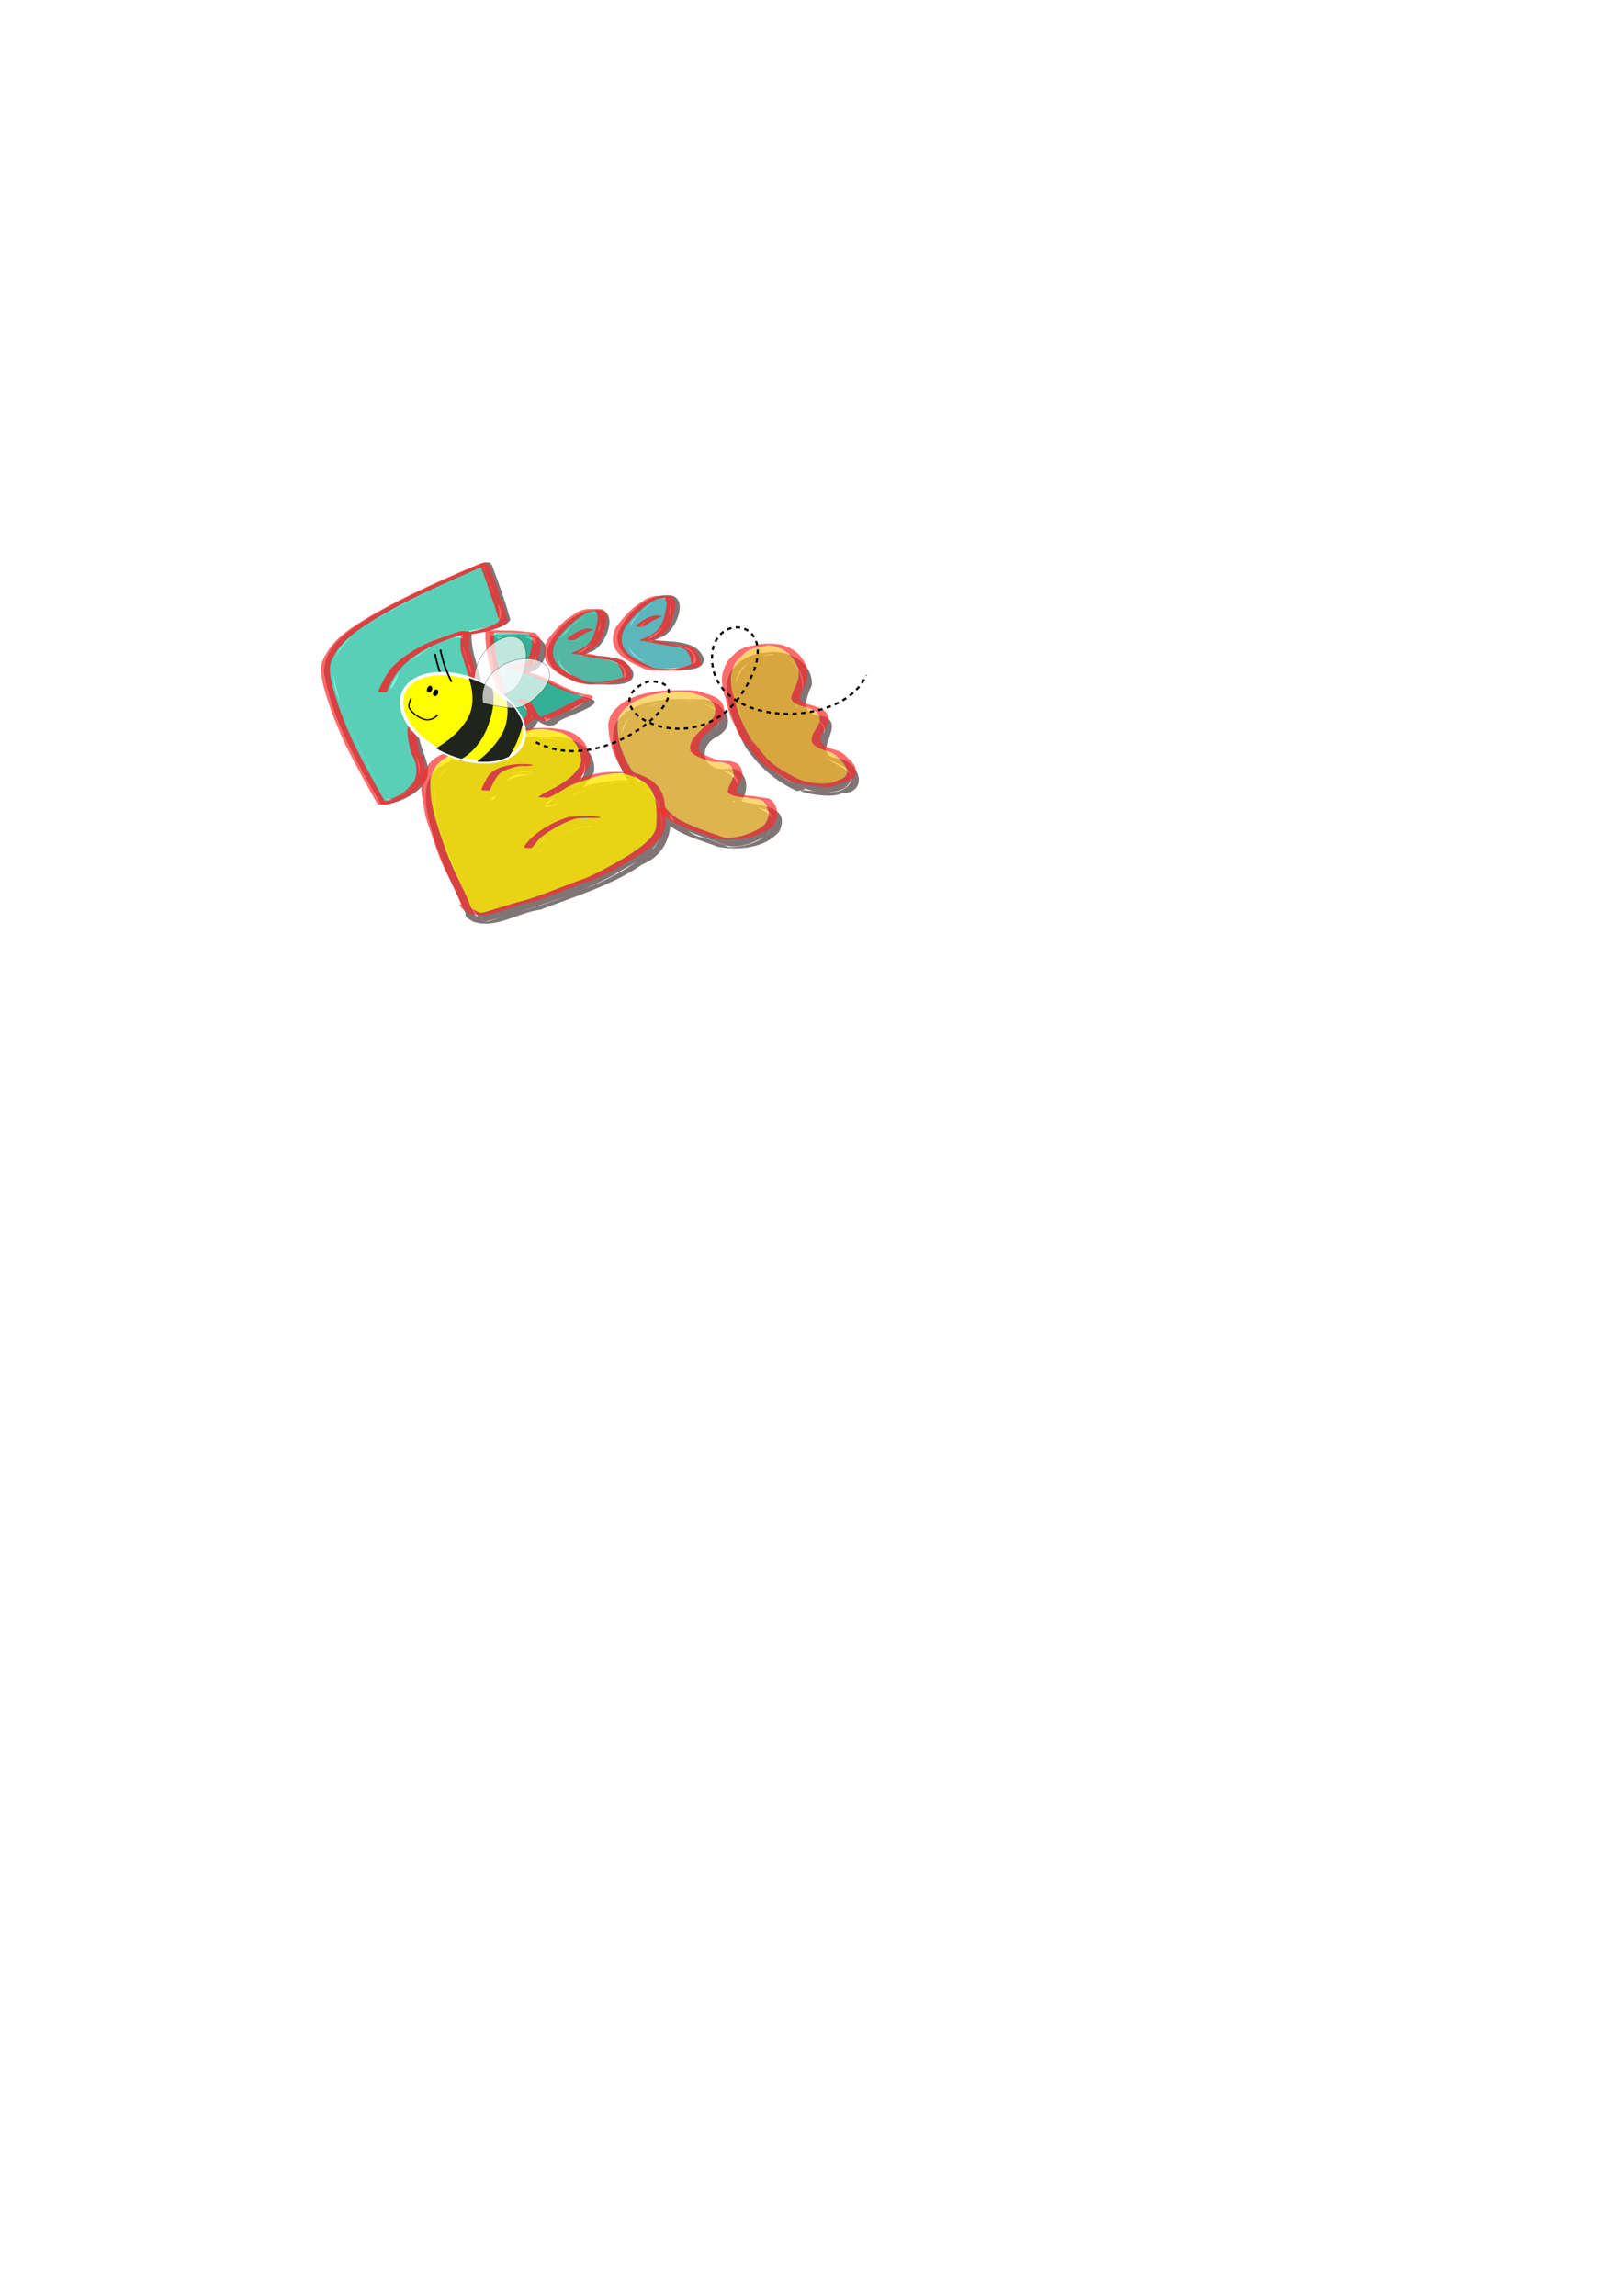 <?xml version="1.0" encoding="UTF-8" standalone="no"?>
<!-- Created with Inkscape (http://www.inkscape.org/) -->

<svg
   xmlns:dc="http://purl.org/dc/elements/1.1/"
   xmlns:cc="http://creativecommons.org/ns#"
   xmlns:rdf="http://www.w3.org/1999/02/22-rdf-syntax-ns#"
   xmlns:svg="http://www.w3.org/2000/svg"
   xmlns="http://www.w3.org/2000/svg"
   xmlns:sodipodi="http://sodipodi.sourceforge.net/DTD/sodipodi-0.dtd"
   xmlns:inkscape="http://www.inkscape.org/namespaces/inkscape"
   width="744.094"
   height="1052.362"
   id="svg2"
   version="1.1"
   inkscape:version="0.48.2 r9819"
   sodipodi:docname="freebee.svg">
  <defs
     id="defs4">
    <marker
       inkscape:stockid="DotM"
       orient="auto"
       refY="0"
       refX="0"
       id="DotM"
       style="overflow:visible">
      <path
         inkscape:connector-curvature="0"
         id="path4458"
         d="m -2.5,-1 c 0,2.76 -2.24,5 -5,5 -2.76,0 -5,-2.24 -5,-5 0,-2.76 2.24,-5 5,-5 2.76,0 5,2.24 5,5 z"
         style="fill-rule:evenodd;stroke:#000000;stroke-width:1pt;marker-start:none;marker-end:none"
         transform="matrix(0.4,0,0,0.4,2.96,0.4)" />
    </marker>
    <clipPath
       clipPathUnits="userSpaceOnUse"
       id="clipPath5044">
      <path
         transform="translate(2.4560547e-6,-1.6235351e-6)"
         sodipodi:type="arc"
         style="fill:#ffffff;fill-opacity:1;stroke:none;display:inline"
         id="path5046"
         sodipodi:cx="-42.426407"
         sodipodi:cy="1319.0425"
         sodipodi:rx="191.92899"
         sodipodi:ry="117.1777"
         d="m 149.503,1319.043 a 191.929,117.178 0 1 1 -383.858,0 191.929,117.178 0 1 1 383.858,0 z" />
    </clipPath>
    <marker
       inkscape:stockid="DotM"
       orient="auto"
       refY="0"
       refX="0"
       id="marker4165"
       style="overflow:visible">
      <path
         inkscape:connector-curvature="0"
         id="path4167"
         d="m -2.5,-1 c 0,2.76 -2.24,5 -5,5 -2.76,0 -5,-2.24 -5,-5 0,-2.76 2.24,-5 5,-5 2.76,0 5,2.24 5,5 z"
         style="fill-rule:evenodd;stroke:#000000;stroke-width:1pt;marker-start:none;marker-end:none"
         transform="matrix(0.4,0,0,0.4,2.96,0.4)" />
    </marker>
  </defs>
  <sodipodi:namedview
     id="base"
     pagecolor="#ffffff"
     bordercolor="#666666"
     borderopacity="1.0"
     inkscape:pageopacity="0.0"
     inkscape:pageshadow="2"
     inkscape:zoom="1.4"
     inkscape:cx="234.84269"
     inkscape:cy="725.58229"
     inkscape:document-units="px"
     inkscape:current-layer="layer1"
     showgrid="false"
     inkscape:window-width="1100"
     inkscape:window-height="716"
     inkscape:window-x="0"
     inkscape:window-y="26"
     inkscape:window-maximized="0" />
  <g
     inkscape:label="Layer 1"
     inkscape:groupmode="layer"
     id="layer1">
    <g
       style="fill:#483737"
       transform="translate(14.5,14)"
       id="g3913" />
    <g
       style="fill:#483737"
       transform="translate(-3,11.857)"
       id="g3927" />
    <g
       style="fill:#483737"
       transform="translate(-3,11.857)"
       id="g3937" />
    <g
       style="fill:#483737"
       transform="translate(-10.5,1.5)"
       id="g3943" />
    <g
       style="fill:#483737"
       transform="matrix(0.988,0.152,-0.152,0.988,5.526,12.701)"
       id="g3949" />
    <g
       style="fill:#483737"
       transform="translate(-34.429,51.5)"
       id="g3957">
      <g
         style="fill:#483737"
         id="g3959"
         transform="translate(21.359,-28.643)" />
    </g>
    <g
       style="fill:#483737"
       transform="translate(-30.5,51.857)"
       id="g3967">
      <g
         style="fill:#483737"
         id="g3969"
         transform="translate(49.643,-35.714)" />
      <path
         style="opacity:0.691;fill:#483737;fill-opacity:1;stroke:none"
         d="m 333.084,254.238 c -8.683,-2.061 -21.245,-11.066 -12.653,-20.549 2.736,-5.567 20.332,-19.099 16.96,-4.735 1.122,6.893 -9.664,10.69 -10.467,12.686 6.793,1.932 25.733,1.254 20.955,11.22 -4.78,1.341 -9.847,2.011 -14.794,1.377 z m -3.773,-20.248 c 4.878,-2.246 9.482,-5.468 0.878,-3.266 -3.72,1.078 -10.735,7.474 -0.878,3.266 z m 7.221,-3.647 c -2.006,1.329 -16.28,8.592 -10.181,2.437 3.114,-2.308 6.442,-3.425 10.181,-2.437 z m -11.246,11.018 c 8.585,0.017 17.974,-16.041 9.262,-19.757 5.629,-0.707 -8.18,3.152 -9.545,6.86 -9.604,5.874 -9.822,20.331 2.201,23.293 8.467,4.488 15.117,3.645 22.443,-0.056 0.232,-11.04 -18.971,-6.86 -20.597,-10.331 7.877,1.242 21.161,-0.512 24.112,8.768 0.349,7.229 -14.079,4.505 -19.774,5.147 -8.382,-0.905 -20.859,-6.026 -19.755,-16.244 3.415,-8.86 12.242,-17.877 22.29,-18.04 11.759,-0.999 4.506,17.886 -2.976,19.436 -2.561,1.65 -4.892,1.462 -7.661,0.925 z m -24.346,19.66 c -10.764,-1.848 -21.996,-14.162 -10.624,-23.125 3.923,-5.861 19.544,-15.259 14.536,-0.94 1.462,6.278 -11.406,9.931 -9.378,11.461 6.846,2.109 24.101,0.805 20.672,11.033 -4.906,1.479 -10.096,2.191 -15.206,1.569 z m -4.359,-19.939 c 2.354,-2.208 12.014,-5 2.905,-4.154 -4.109,0.24 -11.221,7.474 -2.905,4.154 l 0,0 z m 7.738,-4.025 c -2.006,1.329 -16.28,8.592 -10.181,2.437 3.114,-2.308 6.442,-3.425 10.181,-2.437 z m -11.246,11.018 c 8.585,0.017 17.974,-16.041 9.262,-19.757 5.629,-0.707 -8.18,3.152 -9.545,6.86 -9.604,5.874 -9.822,20.331 2.201,23.293 8.467,4.488 15.117,3.645 22.443,-0.056 0.232,-11.04 -18.971,-6.86 -20.597,-10.331 7.877,1.242 21.161,-0.512 24.112,8.768 0.349,7.229 -14.079,4.505 -19.774,5.147 -8.382,-0.905 -20.859,-6.026 -19.755,-16.244 3.415,-8.86 12.242,-17.877 22.29,-18.04 11.759,-0.999 4.506,17.886 -2.976,19.436 -2.561,1.65 -4.892,1.462 -7.661,0.925 z m -25.571,34.212 c -2.168,-13.91 -7.956,-27.173 -8.293,-41.352 7.895,-3.087 22.835,-1.116 15.802,10.833 -0.671,4.791 -16.032,1.964 -4.99,5.89 10.541,2.834 19.614,9.572 30.433,11.528 -7.197,1.941 -16.996,13.19 -22.369,6.043 -2.039,-5.962 -12.422,-6.124 -4.244,-0.095 2.041,2.81 -4.604,7.88 -6.338,7.151 z m -12.813,-43.033 c 8.011,0.818 21.365,-3.483 25.818,4.668 1.268,7.316 -3.969,13.973 -11.178,12.229 11.077,2.471 20.545,9.183 31.422,12.127 9.031,2.494 -10.44,7.931 -14.05,10.509 -6.185,7.725 -19.034,-9.359 -14.597,-7.971 12.102,1.588 2.763,15.236 -4.987,14.753 -6.645,-1.653 14.374,-6.686 5.226,-13.483 -3.323,-4.889 7.729,2.996 8.349,6.921 2.474,1.373 -7.02,0.377 0.432,-0.399 5.357,-2.825 16.968,-6.752 18.129,-9.91 -11.414,-1.945 -20.846,-9.545 -32.147,-12.061 -4.177,-3.284 11.603,-0.308 9.066,-8.465 0.111,-4.991 -0.592,-9.117 -0.114,-7.53 -7.061,-1.429 -14.57,0.668 -21.369,-1.386 z m 9.407,46.34 c -1.536,-15.685 -9.102,-30.33 -8.844,-46.214 8.248,0.33 2.33,13.964 6.661,19.563 1.268,7.963 7.968,21.977 4.383,26.934 -0.733,-0.094 -1.466,-0.188 -2.199,-0.283 z m 138.63,24.975 c -17.908,-4.994 -30.107,-21.741 -33.947,-39.361 -4.212,-9.727 2.541,-21.73 13.213,-22.639 13.317,-2.924 21.055,13.354 13.234,23.351 3.843,5.453 19.452,6.442 10.255,16.304 -4.569,9.632 24.347,11.155 12.17,21.254 -4.633,2.362 -9.969,2.003 -14.925,1.091 z m -6.753,0.218 c -9.686,-4.297 -17.51,-11.306 -23.529,-19.894 -4.741,-8.751 -8.563,-18.383 -8.933,-28.435 0.805,-9.09 9.576,-14.994 18.219,-15.092 9.388,-1.933 21.567,4.104 20.978,14.793 -2.947,6.392 -5.368,13.953 4.643,14.158 12.921,3.366 -7.448,18.469 8.11,19.589 9.481,1.804 13.384,15.861 0.765,15.921 -4.426,2.684 -19.821,-0.486 -18.506,-1.415 7.319,-0.244 19.418,4.163 23.162,-4.636 0.025,-10.473 -20.394,-7.74 -14.949,-18.433 10.454,-11.415 -13.483,-8.848 -9.89,-18.144 6.014,-7.543 0.885,-18.654 -8.103,-20.653 -8.37,-0.992 3.529,-0.733 -3.846,-0.583 -4.74,0.333 -14.852,4.341 -16.057,12.037 -1.576,9.57 2.928,19.208 6.855,27.71 5.01,8.33 11.71,16.145 20.85,20.152 6.177,2.873 4.108,1.795 0.231,2.925 z m -33.962,24.408 c -8.824,-3.975 -22.934,-5.541 -25.104,-16.67 -2.406,-11.521 -18.492,-10.52 -19.571,-23.132 -4.978,-9.652 0.013,-20.983 10.518,-23.529 10.161,-3.045 22.792,-4.761 31.507,2.652 5.957,9.647 -17.073,14.802 -8.179,23.762 9.733,2.771 22.623,4.636 15.415,17.425 8.133,0.932 26.006,5.371 14.471,15.936 -5.518,3.056 -12.801,6.082 -19.057,3.556 z m -43.155,-28.642 c -5.046,-7.61 -9.55,-17.689 -6.18,-26.736 8.447,-12.043 25.002,-11.507 38.175,-11.114 9.886,-0.82 19.673,10.802 8.327,17.16 -8.627,4.441 -7.044,14.927 3.346,14.839 9.949,-2.096 12.492,8.162 7.925,14.659 7.266,2.229 22.896,1.539 17.356,13.873 -6.652,7.843 -18.632,8.723 -28.233,7.074 -8.968,-3.61 -19.469,-5.594 -25.913,-13.437 7.335,-0.929 11.49,8.485 19.251,9.141 4.522,1.455 13.696,4.83 10.705,4.254 8.773,1.152 27.069,-5.183 19.121,-16.442 -6.076,-3.201 -22.742,-0.457 -13.845,-11.899 -0.321,-10.743 -16.408,-3.356 -19.976,-12.183 -1.153,-9.52 18.031,-13.007 9.088,-22.648 -3.627,-2.927 -14.451,-4.242 -10.693,-3.904 -11.069,-0.013 -25.337,1.156 -31.191,12.052 -2.096,8.707 1.784,17.931 6.725,25.064 -1.329,0.082 -2.659,0.166 -3.987,0.247 z m -67.987,63.194 c -6.92,-8.147 -10.195,-19.906 -14.681,-29.883 -3.424,-10.357 -7.943,-21.338 -5.778,-32.397 3.922,-9.838 15.81,-11.735 24.294,-16.062 11.677,-3.774 24.955,-6.976 36.876,-2.55 12.527,6.13 6.116,21.008 -4.752,24.341 -5.607,1.792 -10.964,6.648 -1.697,4.03 9.704,-6.078 20.914,-10.389 32.466,-10.496 11.864,0.518 17.954,12.339 15.83,23.072 -1.919,10.37 -13.715,14.325 -21.616,19.492 -18.192,9.537 -38.055,15.332 -57.696,21.08 -1.106,0.52 -2.266,-0.218 -3.247,-0.626 z m 26.947,-30.704 c 7.043,-8.218 18.074,-13.206 28.97,-12.005 -4.14,-2.206 -18.287,-0.674 -24.603,4.596 -4.577,1.323 -14.1,13.346 -4.367,7.409 l 0,0 z m -19.496,-27.326 c -0.233,-8.718 19.066,-8.05 16.556,-9.254 -7.721,-2.925 -25.33,6.038 -19.175,12.026 1.946,0.669 1.758,-1.705 2.618,-2.772 z m 14.144,28.953 c 6.485,-9.289 18.142,-15.288 29.558,-14.613 5.727,-0.149 7.697,1.394 1.619,1.13 -2.783,-0.94 3.885,-0.212 -3.131,-0.371 -9.682,0.766 -18.723,7.177 -24.646,14.031 -1.133,-0.059 -2.267,-0.118 -3.4,-0.177 z m -19.439,-26.216 c 2.109,-10.667 14.142,-13.346 23.368,-11.871 1.68,1.238 -8.198,0.113 -5.98,0.662 -10.395,-1.465 -9.92,12.478 -17.388,11.209 z m -8.565,53.649 c -5.064,-12.144 -11.571,-23.687 -15.155,-36.435 -3.004,-10.154 -7.643,-24.41 2.689,-31.973 15.453,-9.015 33.088,-14.788 51.162,-13.838 9.462,-0.763 20.988,5.241 19.684,16.101 -3.718,7.754 -13.04,14.561 -21.31,15.588 0.175,-3.929 14.036,-7.9 20.53,-9.939 11.034,-2.491 25.587,-3.935 33.175,6.327 5.687,11.072 2.088,25.63 -10.163,30.381 -14.225,9.8 -30.903,14.698 -46.856,20.82 -10.265,1.233 -20.091,8.912 -30.583,5.557 -8.957,-4.642 0.321,-5.432 3.966,-0.48 5.871,1.125 -4.755,0.561 2.577,0.363 13.218,-4.532 26.914,-7.459 39.654,-13.356 13.279,-4.498 26.217,-11.084 36.62,-20.541 6.645,-9.012 3.816,-26.252 -8.559,-28.99 -5.915,-1.051 -1.39,-1.171 -2.895,-1.125 -12.451,-0.077 -24.55,4.585 -35.134,10.828 -4.048,-0.205 -8.993,1.164 -2.068,-0.986 7.352,-4.184 20.527,-10.079 16.124,-20.543 -1.155,-8.427 -17.291,-9.582 -16.396,-9.418 -16.727,0.139 -32.961,5.928 -47.001,14.715 -8.793,8.417 -3.771,21.738 -0.793,31.711 3.36,12.343 9.826,23.41 14.729,35.126 -1.333,0.037 -2.668,0.075 -4,0.111 z m -39.673,-59.061 c -9.222,-16.684 -18.601,-33.975 -21.678,-53.006 0.225,-11.934 12.159,-19.012 21.137,-24.689 15.322,-9.047 31.59,-16.386 47.966,-23.287 1.539,8.15 10.741,19.558 5.897,26.067 -9.646,3.924 -20.344,2.825 -29.606,8.203 -10.108,4.376 -19.855,11.588 -23.279,22.523 7.634,2.156 6.462,-11.26 13.209,-13.55 6.369,-4.451 18.989,-13.883 24.422,-10.001 -1.686,8.111 9.804,21.085 1.298,25.772 -9.394,2.494 -21.556,5.888 -25.575,15.54 -0.97,8.982 9.272,19.058 0.269,26.534 -5.331,4.275 -11.476,9.784 -14.06,-0.105 z m 51.168,-102.148 c 3.109,8.42 6.214,16.79 8.542,25.414 -2.516,4.799 -21.666,7.779 -19.918,5.702 9.063,-1.05 20.995,-4.317 12.986,-14.946 0.576,-4.35 -10.442,-18.322 -1.61,-16.17 z m -9.21,31.087 c -0.868,10.213 5.559,19.531 4.78,29.449 -8.49,1.377 -2.074,-11.181 -6.847,-15.899 -0.663,-3.902 -5.671,-15.557 2.068,-13.55 z m 5.332,29.322 c -10.722,0.85 -22.444,5.314 -29.221,13.865 -2.499,9.38 8.997,18.854 1.055,27.328 -3.156,4.724 -16.067,9.933 -17.652,7.525 9.428,-1.933 21.307,-11.252 14.692,-21.656 -6.378,-10.291 0.721,-20.398 11.259,-23.43 6.254,-2.709 12.976,-5.327 19.867,-3.633 z m -47.09,-2.25 c 5.146,-15.78 21.671,-23.061 36.368,-27.418 13.182,-1.899 -6.764,3.729 -10.744,5.868 -9.535,4.367 -18.373,11.365 -21.627,21.711 -1.332,-0.054 -2.664,-0.108 -3.997,-0.162 z m 0.05,51.589 c -10.832,-19.204 -22.526,-38.845 -26.058,-60.928 0.747,-12.786 13.359,-19.902 23.186,-25.844 16.159,-9.269 33.229,-16.831 50.428,-23.939 6.911,-0.038 -0.278,1.861 -2.961,3.141 -20.228,9.069 -41.353,17.457 -58.679,31.591 -9.564,7.091 -9.103,19.505 -4.486,29.344 5.29,16.446 13.886,31.556 22.553,46.412 -1.328,0.074 -2.656,0.149 -3.984,0.223 z"
         id="path3975"
         inkscape:connector-curvature="0" />
    </g>
    <g
       id="g3874"
       transform="translate(13.214,14.286)">
      <path
         inkscape:connector-curvature="0"
         d="m 160.038,354.502 c -2.764,-4.584 -5.253,-9.333 -7.862,-14.008 -2.634,-4.742 -5.073,-9.582 -7.534,-14.414 -1.656,-3.603 -3.037,-7.325 -4.646,-10.949 -1.216,-3.126 -2.187,-6.341 -3.312,-9.502 -0.64,-2.21 -1.383,-4.392 -1.859,-6.646 -0.494,-2.421 -0.943,-4.767 -0.894,-7.25 0.267,-3.086 1.951,-5.678 3.547,-8.237 4.279,-6.237 10.678,-10.271 16.992,-14.176 14.322,-8.597 29.585,-15.431 44.864,-22.115 2.753,-1.139 5.507,-2.277 8.26,-3.416 0,0 3.619,0.429 3.619,0.429 l 0,0 c -2.755,1.136 -5.511,2.272 -8.266,3.407 -15.234,6.659 -30.46,13.462 -44.714,22.078 -6.234,3.87 -12.553,7.866 -16.803,14.013 -1.549,2.501 -3.233,5.017 -3.516,8.025 -0.051,2.452 0.419,4.765 0.904,7.158 0.477,2.234 1.209,4.401 1.841,6.594 1.111,3.153 2.06,6.364 3.29,9.472 1.591,3.622 2.983,7.33 4.625,10.929 2.44,4.833 4.873,9.667 7.504,14.4 2.611,4.68 5.094,9.444 7.944,13.984 0,0 -3.984,0.223 -3.984,0.223 z"
         id="path3775"
         style="opacity:0.691;fill:#ff2a2a;fill-opacity:1;stroke:none" />
      <path
         inkscape:connector-curvature="0"
         d="m 159.989,302.912 c 1.51,-3.515 3.171,-6.914 5.357,-10.059 3.047,-3.867 7.197,-6.627 11.348,-9.177 4.343,-2.687 9.024,-4.667 13.86,-6.258 2.599,-0.802 5.17,-1.668 7.716,-2.624 0,0 3.939,0.48 3.939,0.48 l 0,0 c -2.56,0.956 -5.135,1.842 -7.751,2.636 -4.833,1.566 -9.526,3.491 -13.867,6.166 -4.125,2.503 -8.237,5.232 -11.303,9.018 -2.187,3.108 -3.864,6.465 -5.303,9.98 0,0 -3.997,-0.162 -3.997,-0.162 z"
         id="path3777"
         style="opacity:0.691;fill:#ff2a2a;fill-opacity:1;stroke:none" />
      <path
         sodipodi:nodetypes="ccccccccccccccccccccccccscccccc"
         inkscape:connector-curvature="0"
         d="m 207.079,305.162 c -2.532,0.284 -5.143,0.307 -7.63,0.896 -1.345,0.379 -2.512,1.133 -3.838,1.566 -1.505,0.448 -3.005,0.94 -4.426,1.615 -1.831,0.838 -3.62,1.721 -5.278,2.874 -1.395,0.983 -2.953,1.567 -4.305,2.613 -1.209,0.638 -2.003,1.703 -2.83,2.751 -0.781,1.023 -1.225,2.012 -1.285,3.297 -0.143,1.895 0.497,3.679 0.821,5.518 0.123,2.058 0.565,3.953 1.64,5.721 1.068,1.522 1.474,3.273 1.705,5.083 0.344,2.098 0.084,4.018 -0.576,6.011 -1.106,2.432 -3.018,4.228 -4.941,6.004 -1.515,1.591 -9.929,4.774 -11.934,5.637 l -3.967,-0.47 0,0 c 2.005,-0.787 10.429,-3.929 11.928,-5.495 1.881,-1.741 3.804,-3.434 4.923,-5.805 0.651,-1.937 0.918,-3.786 0.568,-5.831 -0.233,-1.764 -0.661,-3.442 -1.701,-4.923 -1.037,-1.833 -1.514,-3.761 -1.641,-5.861 -0.346,-1.864 -0.965,-3.682 -0.83,-5.606 0.055,-1.459 0.434,-2.372 1.283,-3.542 0.803,-1.082 1.623,-2.218 2.845,-2.854 0.408,-0.316 0.779,-0.681 1.209,-0.966 0.98,-0.65 2.231,-0.824 3.108,-1.661 1.638,-1.209 3.44,-2.104 5.285,-2.94 1.414,-0.719 2.914,-1.23 4.425,-1.681 1.363,-0.379 2.51,-1.124 3.842,-1.577 2.456,-0.74 5.131,-0.583 7.651,-1 z"
         id="path3787"
         style="opacity:0.691;fill:#ff2a2a;fill-opacity:1;stroke:none" />
      <path
         sodipodi:nodetypes="ccccccccccccccccc"
         inkscape:connector-curvature="0"
         d="m 201.747,275.84 c 0.686,2.187 -0.536,5.987 0.324,8.115 0.473,1.312 0.973,2.616 1.357,3.958 0.264,1.832 0.756,3.565 1.476,5.265 0.527,1.652 1.044,3.305 1.535,4.971 0.33,1.212 -0.987,3.758 -0.68,4.982 0.31,0.708 0.664,1.389 0.768,2.158 l -4.02,0.056 0,0 c -0.11,-0.749 -0.508,-1.402 -0.76,-2.111 -0.329,-1.204 0.977,-3.752 0.69,-4.969 -0.496,-1.649 -0.982,-3.297 -1.531,-4.927 -0.717,-1.715 -1.187,-3.474 -1.482,-5.311 -0.395,-1.326 -0.892,-2.619 -1.354,-3.922 -0.82,-2.154 0.395,-5.964 -0.323,-8.154 l 4,-0.111 z"
         id="path3793"
         style="opacity:0.691;fill:#ff2a2a;fill-opacity:1;stroke:none" />
      <path
         sodipodi:nodetypes="ccsccccccccccccccccc"
         inkscape:connector-curvature="0"
         d="m 210.957,244.752 c 1.237,3.15 3.196,8.487 4.256,11.704 0.423,1.128 0.433,2.359 0.869,3.482 0.291,0.749 0.79,1.456 1.147,2.178 0.508,1.556 0.937,3.139 1.37,4.722 0.258,1.817 1.567,2.768 0.478,4.513 -2.074,1.577 -4.736,2.165 -7.179,2.965 -2.119,0.767 -4.343,1.119 -6.516,1.685 -1.239,0.239 -2.459,0.558 -3.687,0.846 l -3.944,-0.533 0,0 c 1.224,-0.281 2.431,-0.631 3.671,-0.838 2.177,-0.558 4.392,-0.933 6.526,-1.656 2.402,-0.81 4.952,-1.386 7.128,-2.725 0.139,-0.151 0.336,-0.264 0.418,-0.453 0.494,-1.136 -0.988,-2.532 -0.898,-3.696 -0.435,-1.556 -0.831,-3.126 -1.368,-4.645 -0.932,-1.845 -1.69,-3.642 -1.989,-5.719 -1.055,-3.209 -2.981,-8.555 -4.279,-11.669 z"
         id="path3795"
         style="opacity:0.691;fill:#ff2a2a;fill-opacity:1;stroke:none" />
      <path
         inkscape:connector-curvature="0"
         id="path3864"
         d="m 159.789,346.901 c -9.474,-16.833 -14.456,-27.5 -18.29,-39.161 -3.323,-10.108 -4.106,-15.129 -2.895,-18.562 1.899,-5.383 7.18,-11.216 14.659,-16.193 9.997,-6.653 23.255,-13.562 42.5,-22.148 6.031,-2.691 11.217,-4.918 11.452,-4.918 0.181,0 2.187,5.41 3.376,9.107 0.632,1.964 1.524,4.536 1.982,5.714 0.458,1.179 1.095,3.107 1.415,4.286 0.32,1.179 0.841,2.848 1.157,3.71 0.571,1.558 0.569,1.572 -0.348,2.361 -0.507,0.436 -2.506,1.296 -4.442,1.911 -6.016,1.91 -7.869,2.28 -10.124,2.018 -1.907,-0.221 -2.543,-0.074 -8.443,1.959 -3.51,1.209 -8.149,3.066 -10.31,4.126 -7.699,3.777 -14.185,8.8 -17.047,13.201 -1.406,2.162 -4.203,7.752 -4.203,8.4 0,0.193 0.862,0.35 1.916,0.35 l 1.916,0 1.149,-2.589 c 3.575,-8.059 8.818,-13.09 19.163,-18.386 3.694,-1.891 12.436,-5.224 13.113,-4.998 0.246,0.082 0.397,1.385 0.407,3.499 0.011,2.517 0.216,3.955 0.809,5.689 0.437,1.277 1.467,4.551 2.289,7.276 1.434,4.753 1.478,5.044 1.096,7.143 -0.219,1.203 -0.365,2.589 -0.325,3.079 0.071,0.856 -0.031,0.901 -2.605,1.158 -5.262,0.526 -15.41,4.99 -21.677,9.536 -2.112,1.532 -3.673,3.937 -3.898,6.004 -0.234,2.153 1.327,10.026 2.324,11.714 1.781,3.019 2.248,6.817 1.249,10.178 -0.473,1.593 -1.052,2.407 -3.304,4.642 -2.424,2.406 -3.161,2.898 -6.576,4.383 -2.116,0.92 -3.885,1.673 -3.931,1.673 -0.047,0 -1.645,-2.772 -3.553,-6.161 z"
         style="opacity:0.649;fill:#45ffdb;fill-opacity:1;stroke:none" />
    </g>
    <g
       id="g3899"
       transform="translate(-5,7.857)">
      <path
         inkscape:connector-curvature="0"
         d="m 216.961,408.105 c -1.839,-5.434 -4.713,-10.441 -7.15,-15.618 -2.501,-5.019 -4.499,-10.215 -6.129,-15.569 -1.246,-3.5 -2.564,-6.976 -3.575,-10.554 -0.581,-2.833 -1.009,-5.691 -1.528,-8.537 -0.374,-2.4 -0.608,-4.845 -0.425,-7.271 0.267,-2.46 1.212,-4.81 2.503,-6.905 1.308,-2.14 3.275,-3.687 5.389,-4.974 3.255,-1.646 6.587,-3.136 9.881,-4.704 4.162,-2.043 8.538,-3.639 12.938,-5.087 4.488,-1.233 9.127,-1.848 13.732,-2.482 4.955,-0.686 9.946,-0.604 14.932,-0.515 3.218,0.306 6.484,0.785 9.51,1.96 2.338,1.11 4.379,2.77 5.957,4.812 1.128,1.926 1.847,4.069 2.323,6.242 0.476,2.121 -0.022,4.071 -1.158,5.873 -1.478,2.309 -3.595,4.125 -5.768,5.758 -2.576,1.949 -5.257,3.734 -8.075,5.311 -0.794,0.178 -3.99,2.277 -4.614,2.15 -1.13,-0.23 -2.216,-0.641 -3.325,-0.962 2.473,-1.86 5.377,-3.054 8.164,-4.365 3.692,-1.862 7.594,-3.177 11.556,-4.323 3.266,-1.072 6.615,-1.783 10.028,-2.156 4.018,-0.383 8.055,-0.223 12.081,-0.121 2.87,0.432 5.47,1.594 8.039,2.881 2.243,1.208 4.137,2.829 5.492,4.985 1.111,2.052 1.744,4.219 2.078,6.514 0.281,2.679 0.279,5.375 0.291,8.065 0.145,2.456 -0.597,4.744 -1.886,6.804 -1.573,2.287 -3.767,3.973 -5.795,5.818 -2,1.645 -4.312,2.83 -6.522,4.156 -2.585,1.809 -5.368,3.293 -8.112,4.84 -3.266,1.89 -6.714,3.438 -10.167,4.951 -3.284,1.131 -6.573,2.184 -9.742,3.618 -3.15,1.336 -6.383,2.458 -9.583,3.671 -2.451,1.13 -5.023,1.928 -7.583,2.762 -2.02,0.513 -4.053,1.002 -6.096,1.421 -2.104,0.477 -4.057,1.398 -6.124,1.992 -2.252,0.715 -4.519,1.391 -6.758,2.147 -3.237,1.046 -6.974,1.122 -10.29,0.546 -1.764,-0.691 -3.518,-1.52 -4.849,-2.891 -0.809,-0.972 -0.434,-0.46 -1.124,-1.538 0,0 3.992,-0.233 3.992,-0.233 l 0,0 c 0.689,1.017 0.315,0.533 1.121,1.453 1.349,1.259 3.058,2.101 4.814,2.642 1.972,0.243 1.391,0.128 -1.899,0.142 -0.347,10e-4 0.694,0.004 1.04,-0.008 0.642,-0.023 1.506,-0.08 2.132,-0.235 0.377,-0.093 0.736,-0.247 1.104,-0.37 2.229,-0.79 4.515,-1.416 6.754,-2.174 2.09,-0.553 4.038,-1.482 6.133,-2.021 2.047,-0.383 4.056,-0.934 6.09,-1.374 2.568,-0.82 5.154,-1.597 7.605,-2.739 3.199,-1.2 6.415,-2.351 9.577,-3.644 3.161,-1.464 6.44,-2.552 9.75,-3.625 3.454,-1.488 6.895,-3.035 10.157,-4.911 2.737,-1.547 5.53,-3.006 8.098,-4.83 2.186,-1.333 4.482,-2.498 6.508,-4.078 1.991,-1.845 4.21,-3.461 5.788,-5.716 1.298,-1.966 2.011,-4.199 1.882,-6.575 -0.008,-2.671 -0.007,-5.35 -0.296,-8.008 -0.334,-2.238 -0.968,-4.355 -2.074,-6.345 -1.364,-2.075 -3.264,-3.624 -5.465,-4.771 -2.562,-1.251 -5.156,-2.385 -8.018,-2.734 0.848,-0.035 1.697,-0.037 2.543,-0.103 0.437,-0.034 -0.877,0.003 -1.315,0.007 -1.816,0.016 -3.633,0.061 -5.443,0.209 -3.415,0.335 -6.774,1.001 -10.036,2.085 -3.961,1.114 -7.866,2.401 -11.55,4.26 -2.764,1.283 -5.625,2.491 -8.105,4.274 -9.926,0.222 -5.57,0.515 -4.149,-0.038 1.425,-0.554 2.742,-1.332 4.147,-1.93 2.83,-1.539 5.506,-3.317 8.077,-5.257 2.156,-1.583 4.256,-3.361 5.731,-5.619 1.134,-1.693 1.618,-3.526 1.153,-5.556 -0.471,-2.113 -1.167,-4.21 -2.31,-6.061 -1.605,-1.96 -3.589,-3.584 -5.927,-4.598 -3.035,-1.093 -6.273,-1.582 -9.479,-1.842 0.737,-0.03 1.478,-0.007 2.211,-0.089 0.595,-0.066 -1.196,0.024 -1.794,0.043 -2.512,0.078 -5.023,0.231 -7.52,0.528 -4.606,0.613 -9.24,1.239 -13.741,2.409 -4.394,1.42 -8.76,3.019 -12.916,5.038 -3.276,1.566 -6.582,3.072 -9.84,4.673 -2.101,1.197 -4.064,2.718 -5.369,4.786 -1.308,2.012 -2.217,4.319 -2.497,6.711 -0.197,2.391 0.061,4.802 0.423,7.168 0.51,2.834 0.916,5.682 1.504,8.5 1.008,3.575 2.338,7.042 3.559,10.547 1.595,5.338 3.574,10.516 6.063,15.513 2.467,5.203 5.34,10.24 7.27,15.678 0,0 -4,0.111 -4,0.111 z"
         id="path3815"
         style="opacity:0.691;fill:#ff2a2a;fill-opacity:1;stroke:none" />
      <path
         inkscape:connector-curvature="0"
         d="m 225.526,354.455 c 0.888,-2.562 2.137,-5.005 3.697,-7.222 1.315,-1.618 3.165,-2.434 5.041,-3.207 2.064,-0.665 4.154,-1.258 6.291,-1.642 3.143,-0.068 6.419,-0.321 9.504,0.441 0,0 -3.961,0.539 -3.961,0.539 l 0,0 c -1.316,-0.261 -4.503,-0.265 -3.194,-0.376 0.579,-0.049 4.804,-0.06 1.599,-0.047 -2.135,0.35 -4.2,0.95 -6.272,1.559 -1.842,0.721 -3.674,1.474 -5.024,2.983 -1.585,2.144 -2.82,4.562 -3.681,7.084 0,0 -4,-0.111 -4,-0.111 z"
         id="path3821"
         style="opacity:0.691;fill:#ff2a2a;fill-opacity:1;stroke:none" />
      <path
         inkscape:connector-curvature="0"
         d="m 244.965,380.671 c 1.471,-2.28 3.067,-4.439 5.244,-6.076 1.541,-1.064 3.156,-2.015 4.684,-3.102 1.694,-1.319 3.602,-2.162 5.588,-2.92 1.787,-0.671 3.455,-1.544 5.317,-2.004 2.15,-0.407 4.353,-0.401 6.534,-0.425 2.945,-0.281 5.785,0.157 8.653,0.644 0,0 -3.962,0.557 -3.962,0.557 l 0,0 c -0.294,-0.053 -0.588,-0.103 -0.881,-0.158 -0.291,-0.055 -0.581,-0.117 -0.872,-0.171 -3.522,-0.656 5.039,-0.106 1.005,-0.252 -2.172,0.017 -4.361,0.007 -6.512,0.341 -1.882,0.4 -3.541,1.244 -5.316,1.947 -1.962,0.765 -3.9,1.485 -5.574,2.817 -1.512,1.113 -3.125,2.062 -4.685,3.1 -2.194,1.558 -3.799,3.637 -5.23,5.908 0,0 -3.992,-0.207 -3.992,-0.207 z"
         id="path3823"
         style="opacity:0.691;fill:#ff2a2a;fill-opacity:1;stroke:none" />
      <path
         inkscape:connector-curvature="0"
         id="path3858"
         d="m 223.37,409.748 c -2.292,-1.243 -2.424,-1.389 -3.131,-3.472 -0.366,-1.08 -2.563,-5.902 -4.882,-10.714 -2.319,-4.812 -5.096,-11.241 -6.172,-14.286 -5.424,-15.346 -6.825,-21.203 -6.842,-28.59 -0.009,-4.059 0.012,-4.17 1.335,-6.847 1.952,-3.949 3.85,-5.514 10.619,-8.755 13.968,-6.689 19.384,-8.4 31.429,-9.932 7.481,-0.952 14.348,-0.314 18.354,1.704 2.084,1.05 4.866,3.82 5.658,5.634 1.074,2.461 1.695,4.692 1.691,6.071 -0.013,4.1 -5.335,9.341 -13.618,13.412 -2.291,1.126 -4.6,2.42 -5.131,2.877 l -0.966,0.83 1.611,-0.032 c 0.886,-0.018 1.786,0.076 2.002,0.209 0.548,0.339 3.193,-0.896 7.215,-3.368 3.744,-2.301 5.621,-3.132 10.505,-4.653 7.858,-2.447 13.52,-3.478 17.05,-3.105 3.841,0.405 9.188,2.814 11.72,5.28 3.109,3.028 4.432,7.907 4.207,15.515 -0.108,3.657 -0.255,4.549 -0.997,6.072 -1.474,3.024 -5.623,6.67 -12.395,10.893 -6.399,3.99 -16.867,9.464 -20.121,10.523 -1.08,0.351 -6.866,2.532 -12.857,4.846 -6.124,2.365 -12.613,4.624 -14.821,5.158 -2.161,0.523 -7.15,1.984 -11.087,3.248 -3.937,1.263 -7.553,2.292 -8.036,2.286 -0.483,-0.006 -1.536,-0.367 -2.341,-0.804 l 0,0 z m 26.947,-30.704 c 0.769,-1.031 1.859,-2.3 2.422,-2.819 2.256,-2.081 8.822,-6.015 12.524,-7.504 3.83,-1.541 3.888,-1.552 8.499,-1.589 5.777,-0.046 6.773,-0.095 6.546,-0.322 -0.533,-0.533 -6.026,-0.831 -10.202,-0.554 -4.262,0.283 -4.96,0.434 -8.471,1.832 -6.332,2.522 -12.679,7.023 -15.659,11.105 -1.078,1.477 -0.929,1.653 1.435,1.697 1.414,0.026 1.593,-0.087 2.905,-1.847 z m -19.496,-27.326 c 1.759,-3.671 3.04,-5.152 5.438,-6.287 2.472,-1.17 7.524,-2.507 8.321,-2.201 0.327,0.125 1.643,0.115 2.924,-0.022 3.435,-0.369 1.762,-0.805 -3.208,-0.835 -6.442,-0.039 -12.552,1.943 -14.947,4.848 -1.076,1.305 -3.622,6.149 -3.622,6.89 0,0.22 0.793,0.379 1.883,0.379 l 1.883,0 1.329,-2.772 z"
         style="opacity:0.82;fill:#ffe900;fill-opacity:1;stroke:none" />
    </g>
    <g
       id="g3905"
       transform="translate(-5,7.857)">
      <path
         inkscape:connector-curvature="0"
         d="m 291.357,346.554 c -1.911,-2.657 -3.381,-5.533 -4.724,-8.503 -0.996,-2.13 -1.379,-4.453 -1.951,-6.715 -0.514,-1.996 -0.672,-4.051 -0.763,-6.103 -0.181,-1.926 0.465,-3.7 1.258,-5.416 1.123,-1.963 2.773,-3.502 4.502,-4.926 2.182,-1.796 4.877,-2.787 7.467,-3.84 2.516,-0.943 5.192,-1.369 7.828,-1.839 2.683,-0.435 5.4,-0.551 8.112,-0.614 3.914,0.019 7.84,-0.306 11.723,0.288 2.15,0.519 4.202,1.342 6.315,1.98 1.654,0.6 3.096,1.482 4.341,2.716 1.123,1.345 1.65,2.943 1.512,4.675 -0.047,1.568 -0.653,2.794 -1.444,4.106 -1.172,1.297 -2.679,2.216 -3.856,3.501 -1.151,1.203 -2.446,2.263 -3.665,3.397 -1.154,1.198 -1.976,2.466 -2.41,4.071 -0.419,1.93 -0.474,2.881 1.094,4.141 1.898,1.061 3.951,1.833 5.986,2.592 1.514,0.658 3.14,0.767 4.765,0.831 2.024,-0.131 3.879,0.362 5.659,1.298 1.564,1.084 2.011,2.827 2.27,4.609 0.256,1.554 -0.442,2.915 -1.206,4.211 -0.669,1.146 -1.299,2.306 -1.591,3.607 0.143,1.176 1.875,1.539 2.841,1.84 1.908,0.542 3.906,0.418 5.844,0.742 1.962,0.508 4.019,0.471 5.981,0.93 1.659,0.631 2.52,1.839 3.294,3.364 0.758,1.833 1.116,3.766 0.629,5.703 -0.558,1.384 -1.053,2.756 -2.082,3.854 -1.645,1.259 -3.483,2.2 -5.342,3.091 -1.984,0.855 -4.003,1.644 -6.098,2.18 -2.492,0.53 -5.06,0.517 -7.597,0.558 -3.831,0.268 -7.119,0.085 -10.516,-1.539 -1.642,-0.8 -3.409,-1.207 -5.156,-1.707 -1.939,-0.799 -3.943,-1.477 -5.83,-2.39 -1.956,-0.903 -3.99,-1.685 -5.878,-2.732 -1.728,-1.065 -3.292,-2.355 -4.745,-3.767 -0.727,-0.508 -1.261,-1.163 -1.766,-1.877 0,0 3.996,-0.254 3.996,-0.254 l 0,0 c 0.517,0.675 1.074,1.29 1.756,1.808 1.461,1.367 2.99,2.657 4.729,3.662 1.911,0.999 3.919,1.815 5.879,2.709 1.905,0.857 3.861,1.612 5.823,2.328 1.752,0.508 3.523,0.94 5.163,1.765 0.952,0.41 1.926,0.754 2.927,1.027 0.362,0.099 1.464,0.178 1.097,0.257 -0.895,0.194 -1.832,0.04 -2.745,0.1 -0.442,0.029 0.887,-0.005 1.33,-0.007 2.527,-0.032 5.08,-0.013 7.573,-0.471 2.099,-0.489 4.101,-1.279 6.091,-2.097 1.832,-0.889 3.642,-1.784 5.317,-2.958 1.067,-1.002 1.486,-2.326 2.076,-3.645 0.514,-1.828 0.108,-3.683 -0.627,-5.407 -0.768,-1.432 -1.632,-2.536 -3.26,-3.013 -1.978,-0.369 -4.005,-0.456 -5.973,-0.907 -1.955,-0.254 -3.96,-0.209 -5.86,-0.81 -1.207,-0.429 -2.853,-0.906 -2.886,-2.424 0.283,-1.351 0.92,-2.549 1.608,-3.737 0.737,-1.209 1.44,-2.469 1.199,-3.936 -0.252,-1.682 -0.682,-3.292 -2.237,-4.225 -1.804,-0.847 -3.643,-1.239 -5.643,-1.133 -1.638,-0.091 -3.257,-0.279 -4.773,-0.956 -2.051,-0.784 -4.16,-1.537 -6.013,-2.728 -1.552,-1.406 -1.525,-2.599 -1.105,-4.589 0.431,-1.687 1.237,-3.017 2.422,-4.292 1.19,-1.155 2.495,-2.188 3.663,-3.362 1.119,-1.317 2.585,-2.253 3.846,-3.431 0.778,-1.263 1.398,-2.394 1.435,-3.921 0.15,-1.62 -0.397,-3.104 -1.493,-4.318 -1.247,-1.161 -2.694,-1.984 -4.312,-2.532 -2.093,-0.663 -4.147,-1.462 -6.302,-1.919 -1.279,-0.177 -5.325,-0.269 0.292,-0.263 0.448,4.5e-4 -0.896,5.5e-4 -1.343,0.002 -1.426,0.004 -1.361,0.006 -2.789,0.021 -2.709,0.052 -5.423,0.149 -8.106,0.554 -2.63,0.452 -5.291,0.888 -7.818,1.757 -2.572,1.022 -5.259,1.991 -7.448,3.723 -1.716,1.361 -3.321,2.869 -4.478,4.746 -0.784,1.649 -1.43,3.361 -1.256,5.223 0.091,2.025 0.249,4.053 0.759,6.022 0.564,2.239 0.941,4.539 1.932,6.645 1.326,2.956 2.799,5.81 4.738,8.424 0,0 -3.987,0.248 -3.987,0.248 z"
         id="path3825"
         style="opacity:0.691;fill:#ff2a2a;fill-opacity:1;stroke:none" />
      <path
         inkscape:connector-curvature="0"
         id="path3860"
         d="m 334.512,375.196 c -1.67,-0.609 -3.598,-1.276 -4.286,-1.482 -1.756,-0.526 -7.51,-2.852 -10.839,-4.379 -3.274,-1.503 -5.075,-2.708 -7.598,-5.085 -1.663,-1.567 -1.849,-1.902 -2.047,-3.688 -0.625,-5.645 -3.396,-9.559 -8.539,-12.061 -1.628,-0.792 -3.63,-1.62 -4.448,-1.841 -1.266,-0.341 -1.671,-0.705 -2.719,-2.446 -3.745,-6.219 -5.505,-11.479 -5.846,-17.47 -0.28,-4.905 0.399,-6.654 3.845,-9.905 4.577,-4.318 10.691,-6.49 20.752,-7.372 5.125,-0.449 7.205,-0.271 11.365,0.976 7.786,2.333 10.05,5.146 8.168,10.151 -0.191,0.509 -2.332,2.796 -4.757,5.082 -4.456,4.201 -5.723,5.965 -6.143,8.551 -0.128,0.791 0.014,1.635 0.403,2.387 1.084,2.096 8.539,4.994 12.893,5.013 2.226,0.009 4.684,0.989 5.557,2.215 1.403,1.971 1.311,3.825 -0.369,7.443 -1.639,3.527 -1.607,4.184 0.244,5.116 1.331,0.67 2.064,0.817 7.4,1.48 5.587,0.694 6.566,0.977 7.784,2.248 1.091,1.139 2.037,3.586 2.037,5.27 0,1.705 -1.168,4.166 -2.514,5.299 -3.006,2.529 -9.627,5.02 -14.291,5.376 -2.79,0.213 -3.245,0.147 -6.053,-0.877 l 0,0 z"
         style="opacity:0.74;fill:#ffca42;fill-opacity:1;stroke:none" />
    </g>
    <g
       id="g3909"
       transform="translate(-12.5,-2.5)">
      <path
         sodipodi:nodetypes="cccccccccccccccccccccccccccccccccccccccccccccccccccccccccscccccccccccccccccccc"
         inkscape:connector-curvature="0"
         d="m 375.974,361.144 c -2.802,-1.444 -5.469,-3.13 -8.182,-4.735 -1.506,-0.994 -3.174,-1.728 -4.482,-2.984 -1.589,-1.07 -2.773,-2.565 -4.136,-3.881 -1.201,-1.273 -2.141,-2.755 -3.13,-4.193 -0.844,-0.999 -1.8,-1.884 -2.651,-2.875 -0.813,-0.722 -1.16,-1.684 -1.675,-2.596 -0.489,-1.126 -1.182,-2.131 -1.687,-3.248 -0.091,-0.77 -0.444,-1.317 -0.794,-1.94 -0.735,-1.247 -1.4,-2.566 -1.942,-3.914 -0.393,-1.654 -1.01,-3.239 -1.381,-4.9 -0.242,-1.956 -1.025,-3.773 -1.606,-5.639 -0.582,-1.984 -0.722,-4.049 -0.806,-6.103 -0.122,-1.777 0.318,-3.499 0.976,-5.132 0.505,-1.676 1.302,-3.12 2.425,-4.446 1.173,-1.156 2.318,-2.335 3.549,-3.431 1.353,-0.919 2.848,-1.658 4.414,-2.138 1.881,-0.319 3.737,-0.766 5.617,-1.095 3.316,-0.533 6.697,-0.443 10.01,0.065 1.918,0.494 3.658,1.292 5.367,2.273 1.944,1.182 3.465,2.651 4.648,4.585 1.222,1.473 1.801,3.182 2.11,5.039 0.302,1.784 0.102,3.558 -0.496,5.256 -0.569,1.608 -1.269,3.146 -2.081,4.644 -0.663,1.298 -1.167,2.791 -0.169,4.028 1.261,1.324 3.086,1.486 4.751,1.954 1.833,0.539 3.662,1.235 5.336,2.169 1.784,1.223 2.619,2.957 2.375,5.084 -0.253,1.89 -1.475,3.333 -2.403,4.918 -0.885,1.398 -1.658,2.879 -1.261,4.557 0.702,1.217 1.885,1.87 3.069,2.543 1.605,0.692 3.338,1.039 4.951,1.704 1.732,0.579 3.114,1.749 4.347,3.056 1.297,1.159 2.563,2.295 3.315,3.884 0.66,1.694 0.737,3.265 -0.029,4.905 -1.267,1.488 -3.229,2.131 -5.062,2.626 -2.025,0.657 -4.047,1.33 -6.053,2.044 -1.978,0.806 -17.225,-2.082 -17.225,-2.082 l 3.867,-0.837 c 0,0 11.389,3.166 15.452,0.348 1.784,-0.428 3.635,-1.027 5.018,-2.28 0.802,-1.616 0.693,-2.854 0.034,-4.542 -0.779,-1.522 -2.077,-2.598 -3.304,-3.761 -1.239,-1.259 -2.625,-2.332 -4.33,-2.884 -1.647,-0.605 -3.382,-0.994 -4.965,-1.767 -1.242,-0.755 -2.482,-1.48 -3.092,-2.873 -0.354,-1.783 0.3,-3.36 1.272,-4.851 0.876,-1.556 2.141,-2.92 2.404,-4.758 0.252,-1.989 -0.654,-3.546 -2.35,-4.607 -1.688,-0.877 -3.493,-1.574 -5.325,-2.078 -1.742,-0.455 -3.574,-0.765 -4.794,-2.228 -0.915,-1.454 -0.579,-3.002 0.176,-4.474 0.803,-1.483 1.523,-2.988 2.075,-4.586 0.624,-1.616 0.787,-3.337 0.5,-5.047 -0.313,-1.81 -0.929,-3.437 -2.1,-4.883 -1.188,-1.859 -2.715,-3.266 -4.624,-4.388 -1.696,-0.943 -3.452,-1.703 -5.356,-2.128 -1.409,-0.208 -4.954,-0.316 0.917,-0.348 3.004,-0.017 -5.954,0.07 -3.015,0.277 -1.88,0.304 -3.715,0.806 -5.603,1.053 -1.565,0.411 -3.008,1.144 -4.395,1.964 -1.248,1.056 -2.344,2.263 -3.543,3.37 -1.106,1.299 -1.96,2.642 -2.417,4.319 -0.647,1.579 -1.111,3.234 -0.983,4.961 0.084,2.019 0.22,4.05 0.803,5.998 0.591,1.875 1.361,3.706 1.615,5.671 0.377,1.635 0.971,3.207 1.38,4.833 0.555,1.324 1.199,2.633 1.96,3.848 0.421,0.616 0.588,1.269 0.788,1.99 0.508,1.103 1.195,2.107 1.684,3.22 0.476,0.91 0.912,1.785 1.672,2.508 0.869,0.986 1.826,1.889 2.644,2.922 0.966,1.423 1.908,2.878 3.111,4.116 1.342,1.339 2.592,2.759 4.148,3.867 1.33,1.178 2.976,1.915 4.445,2.903 2.711,1.616 5.252,2.874 8.067,4.302 l -3.841,0.844 z"
         id="path3827"
         style="opacity:0.691;fill:#ff2a2a;fill-opacity:1;stroke:none" />
      <path
         inkscape:connector-curvature="0"
         id="path3862"
         d="m 382.726,360.926 c -2.276,-0.478 -4.037,-1.18 -7.038,-2.802 -7.745,-4.187 -10.48,-6.29 -13.884,-10.675 -1.162,-1.497 -2.893,-3.619 -3.846,-4.716 -2.2,-2.532 -6.323,-10.983 -7.557,-15.49 -0.495,-1.809 -1.225,-4.364 -1.623,-5.678 -1.154,-3.817 -1.505,-7.99 -0.874,-10.412 0.807,-3.1 2.109,-5.354 4.372,-7.574 2.581,-2.532 5.38,-3.872 9.715,-4.653 2.87,-0.517 3.642,-0.54 5.179,-0.153 5.72,1.44 10.27,5.778 11.242,10.716 0.539,2.738 0.174,4.549 -1.806,8.976 -0.759,1.696 -1.379,3.411 -1.379,3.812 0,1.602 1.666,2.859 5.293,3.99 7.974,2.488 9.456,4.971 6.12,10.252 -1.865,2.953 -2.45,5.093 -1.751,6.4 0.703,1.313 2.629,2.521 5.644,3.541 3.559,1.204 4.379,1.688 6.972,4.113 4.425,4.139 4.48,7.624 0.147,9.261 -0.646,0.244 -1.928,0.749 -2.849,1.121 -2.173,0.879 -7.821,0.865 -12.077,-0.03 l 0,10e-6 z"
         style="opacity:0.691;fill:#ffbc26;fill-opacity:1;stroke:none" />
    </g>
    <g
       id="g3882"
       transform="matrix(0.988,0.152,-0.152,0.988,3.526,10.844)">
      <path
         inkscape:connector-curvature="0"
         d="m 274.688,286.4 c -0.958,-3.491 -2.216,-6.868 -3.54,-10.23 -1.058,-2.906 -2.147,-5.806 -3.455,-8.61 -1.062,-2.337 -2.137,-4.663 -3.188,-7.004 -0.783,-2.074 -1.658,-4.108 -2.482,-6.167 -0.783,-2.043 -1.509,-4.077 -1.908,-6.233 -0.581,-1.997 -0.967,-4.028 -1.179,-6.094 0,0 3.995,-0.041 3.995,-0.041 l 0,0 c 0.213,2.056 0.61,4.073 1.177,6.062 0.4,2.128 1.128,4.136 1.902,6.154 0.828,2.051 1.69,4.085 2.476,6.152 1.042,2.344 2.129,4.662 3.185,6.999 1.29,2.817 2.372,5.722 3.427,8.633 1.336,3.38 2.574,6.785 3.584,10.281 0,0 -3.995,0.098 -3.995,0.098 z"
         id="path3797"
         style="opacity:0.691;fill:#ff2a2a;fill-opacity:1;stroke:none" />
      <path
         sodipodi:nodetypes="ccccccccccccccccccccccccccccccccccccsccccccccccccccccccsccccsccccc"
         inkscape:connector-curvature="0"
         d="m 258.362,242.023 c 2.718,-1.154 9.866,-1.641 12.772,-2.122 2.033,-0.302 4.089,-0.359 6.14,-0.392 5.264,-0.291 3.916,-0.531 6.361,1.338 1.013,1.071 1.118,2.596 1.25,3.993 0.253,1.866 0.029,3.661 -0.338,5.486 -0.303,1.227 -0.065,2.655 -1.107,3.515 -0.924,0.635 -2.021,0.908 -3.07,1.258 -0.748,0.447 -1.466,0.824 -2.325,1.013 -0.701,0.118 -1.41,0.097 -2.105,0.26 -0.226,0.053 -0.425,0.32 -0.648,0.256 -0.052,-0.015 0.07,-0.082 0.104,-0.122 1.321,-0.061 2.566,0.394 3.835,0.689 2.309,0.347 4.619,0.595 6.902,1.111 2.846,0.538 5.614,1.319 8.354,2.247 2.144,0.726 4.242,1.505 6.478,1.903 1.975,0.605 3.997,0.969 6.05,1.167 1.66,0.318 3.558,-0.289 5.091,0.527 0.42,1.088 -0.995,1.652 -1.736,2.109 -1.521,0.775 -2.706,2.031 -4.048,3.065 -1.754,1.183 -3.429,2.489 -5.194,3.654 -1.732,1.047 -3.362,2.27 -5.126,3.265 -4.185,2.727 -2.535,2.398 -8.65,2.257 -1.779,-0.697 -2.798,-2.389 -4.03,-3.754 -1.39,-1.495 -3.048,-2.771 -4.789,-3.831 1.091,-0.618 -0.686,-0.063 -0.513,-0.077 3.96,-0.33 4.039,-0.911 6.752,0.516 1.303,1.027 2.021,2.654 2.589,4.182 0.706,1.941 -0.593,3.228 -1.853,4.517 -1.605,1.438 -4.703,5.108 -6.657,6.002 l -3.966,-0.46 0,0 c 1.952,-0.828 5.017,-4.483 6.638,-5.852 1.162,-1.17 2.525,-2.255 1.837,-4.06 -0.563,-1.445 -1.231,-3.007 -2.566,-3.884 -0.965,-0.446 -0.53,-0.275 -1.545,-0.622 -0.227,-0.078 -0.911,-0.153 -0.683,-0.23 3.253,-1.097 2.493,-1.164 3.953,-0.432 1.72,1.148 3.413,2.385 4.79,3.94 1.189,1.331 2.2,2.981 4.012,3.492 -6.319,0.317 -3.6,0.415 -2.489,-0.043 1.193,-0.491 2.09,-1.457 3.198,-2.086 1.788,-0.944 3.388,-2.209 5.122,-3.239 1.796,-1.098 3.417,-2.489 5.197,-3.62 1.366,-1.017 2.52,-2.317 4.033,-3.112 0.462,-0.264 1.671,-0.821 1.731,-1.23 -1.606,-0.544 -3.396,-0.089 -5.049,-0.407 -2.053,-0.228 -4.062,-0.648 -6.053,-1.2 -2.225,-0.446 -4.325,-1.247 -6.473,-1.96 -2.732,-0.923 -5.508,-1.648 -8.339,-2.205 -2.298,-0.48 -4.627,-0.699 -6.934,-1.115 -1.289,-0.316 -2.72,-0.439 -3.892,-0.994 -0.284,-1.308 1.863,-1.065 2.697,-1.18 0.873,-0.123 1.632,-0.367 2.307,-0.958 1.036,-0.338 2.126,-0.575 3.064,-1.146 0.147,-0.077 0.563,-0.261 0.65,-0.438 0.393,-0.798 0.077,-1.95 0.456,-2.764 0.361,-1.788 0.604,-3.537 0.338,-5.367 -0.131,-1.304 -0.221,-2.742 -1.253,-3.678 -0.33,-0.291 -0.636,-0.652 -1.036,-0.851 -0.132,-0.066 -0.562,-0.142 -0.415,-0.152 1.056,-0.072 5.161,-0.062 3.059,-0.065 -2.057,0.016 -4.119,0.059 -6.162,0.33 -2.895,0.439 -10.037,0.881 -12.741,2.027 l -3.973,-0.465 z"
         id="path3803"
         style="opacity:0.691;fill:#ff2a2a;fill-opacity:1;stroke:none" />
      <path
         inkscape:connector-curvature="0"
         id="path3866"
         d="m 277.554,282.615 c -1.26,-3.74 -5.173,-13.613 -7.325,-18.482 -1.519,-3.438 -3.343,-7.777 -4.053,-9.643 -1.212,-3.185 -3.09,-10.165 -3.091,-11.49 -6.4e-4,-0.816 1.499,-1.24 6.607,-1.867 8.818,-1.082 8.537,-1.078 9.608,-0.154 1.617,1.395 2.018,4.794 1.15,9.748 l -0.436,2.486 -2.839,1.158 c -1.562,0.637 -3.342,1.165 -3.956,1.174 -0.614,0.009 -1.315,0.255 -1.557,0.546 -0.626,0.754 0.5,1.114 6.761,2.161 5.414,0.906 7.988,1.542 14.352,3.548 4.602,1.451 8.632,2.298 12.481,2.624 l 2.883,0.244 -2.616,1.867 c -1.439,1.027 -3.901,2.799 -5.473,3.939 -3.3,2.393 -9.695,6.516 -10.107,6.516 -0.363,0 -2.879,-2.662 -4.106,-4.343 -1.301,-1.784 -3.548,-2.635 -5.846,-2.216 l -1.701,0.311 1.871,1.344 c 1.029,0.739 2.188,1.864 2.575,2.499 1.231,2.019 0.971,2.839 -1.838,5.797 -2.574,2.71 -3.07,3.041 -3.342,2.233 l 0,0 z"
         style="opacity:0.691;fill:#10caa5;fill-opacity:1;stroke:none" />
    </g>
    <g
       id="g3887"
       transform="translate(-35.714,51.071)">
      <g
         transform="translate(21.359,-28.643)"
         id="g3852">
        <path
           inkscape:connector-curvature="0"
           d="m 275.643,277.076 c 2.491,-0.883 4.951,-1.746 7.18,-3.183 1.552,-1.244 2.808,-2.827 3.532,-4.681 0.848,-1.501 1.106,-3.181 1.522,-4.822 0.583,-1.873 0.867,-3.729 0.369,-5.645 -0.605,-0.924 -1.286,-1.41 -2.389,-1.436 -0.317,-0.008 -1.27,0.004 -0.953,0.012 0.913,0.022 1.826,0.021 2.739,0.032 -2.126,0.175 -4.144,0.801 -5.904,2.008 -1.781,1.189 -3.629,2.325 -5.209,3.778 -1.618,1.338 -2.999,2.888 -4.344,4.49 -1.5,1.759 -2.964,3.317 -3.803,5.507 -0.714,2.369 -0.78,4.387 0.003,6.719 0.744,1.796 2.185,3.077 3.608,4.334 1.725,1.306 3.568,2.449 5.566,3.283 1.592,0.753 3.144,1.614 4.786,2.255 1.726,0.557 3.552,0.607 5.349,0.66 -3.273,0.056 6.224,0.023 2.989,0.024 -6.073,0.002 -2.224,-0.002 -0.915,-0.005 2.08,-0.108 4.066,-0.71 6.063,-1.244 1.33,-0.108 2.552,-0.346 3.742,-0.931 0.552,-0.129 0.666,-0.197 0.429,-0.816 -0.374,-0.973 -0.702,-1.948 -0.858,-2.981 -0.417,-1.139 -1.118,-2.148 -1.969,-3.008 -0.731,-0.436 -1.492,-1.159 -2.378,-1.275 -0.629,0.055 -0.328,0.066 -0.902,-0.015 -2.05,-0.129 -4.063,-0.565 -6.098,-0.837 -1.614,-0.075 -3.071,-0.319 -4.552,-0.923 -1.067,-0.439 -2.252,-0.322 -3.351,-0.626 -0.568,-0.075 -1.1,-0.65 -1.66,-0.483 0,0 3.981,-0.623 3.981,-0.623 l 0,0 c 0.556,0.175 1.079,0.447 1.654,0.569 1.125,0.208 2.308,0.199 3.366,0.689 1.446,0.593 2.964,0.643 4.507,0.827 2.043,0.286 4.072,0.693 6.133,0.821 1.282,0.1 2.332,0.736 3.296,1.573 0.859,0.95 1.622,2.008 1.992,3.249 0.164,1.01 0.496,1.963 0.86,2.917 0.134,0.476 0.34,1.507 -0.453,1.428 -0.494,0.129 -0.826,0.484 -1.321,0.635 -0.783,0.24 -1.653,0.234 -2.458,0.332 -2.013,0.52 -3.99,1.166 -6.076,1.345 -3.324,0.009 -6.648,0.039 -9.971,-0.031 -1.814,-0.072 -3.657,-0.156 -5.375,-0.8 -1.618,-0.694 -3.185,-1.508 -4.774,-2.264 -1.996,-0.896 -3.869,-2.046 -5.582,-3.409 -1.465,-1.304 -2.892,-2.676 -3.62,-4.545 -0.753,-2.341 -0.707,-4.619 0.003,-6.989 0.924,-2.503 2.147,-3.659 3.812,-5.642 1.348,-1.614 2.697,-3.209 4.342,-4.536 1.545,-1.507 3.416,-2.646 5.21,-3.831 1.737,-1.32 3.787,-1.982 5.944,-2.243 1.717,-0.013 3.433,-0.04 5.15,-0.04 1.582,5.6e-4 2.632,0.501 3.391,1.947 0.47,1.986 0.244,3.905 -0.37,5.843 -0.427,1.652 -0.644,3.363 -1.522,4.867 -0.718,1.941 -1.994,3.586 -3.565,4.929 -2.224,1.5 -4.677,2.369 -7.177,3.306 0,0 -3.968,-0.516 -3.968,-0.516 z"
           id="path3854"
           style="opacity:0.691;fill:#ff2a2a;fill-opacity:1;stroke:none" />
        <path
           inkscape:connector-curvature="0"
           d="m 286.889,266.057 c -2.97,0.841 -5.655,2.249 -8.049,4.18 -0.238,0.257 -0.477,0.515 -0.715,0.772 0,0 -3.982,-0.292 -3.982,-0.292 l 0,0 c 0.242,-0.277 0.484,-0.555 0.726,-0.832 2.373,-1.987 5.069,-3.456 8.055,-4.312 0,0 3.966,0.483 3.966,0.483 z"
           id="path3856"
           style="opacity:0.691;fill:#ff2a2a;fill-opacity:1;stroke:none" />
      </g>
      <path
         inkscape:connector-curvature="0"
         id="path3868"
         d="m 304.869,261.379 c -1.395,-0.245 -9.275,-4.219 -11.161,-5.628 -2.073,-1.549 -3.706,-3.738 -4.245,-5.69 -0.615,-2.226 0.059,-5.556 1.59,-7.862 3.337,-5.026 10.998,-11.531 15.198,-12.905 1.867,-0.611 1.899,-0.609 2.664,0.157 0.623,0.624 0.769,1.175 0.746,2.818 -0.038,2.728 -1.386,7.471 -2.774,9.767 -1.478,2.442 -3.108,3.701 -6.642,5.125 -2.839,1.145 -3.084,1.615 -0.842,1.615 0.497,0 2.533,0.391 4.524,0.869 1.991,0.478 5.605,1.131 8.03,1.451 5.298,0.699 5.683,0.832 7.097,2.443 0.936,1.066 2.243,4.29 2.243,5.533 0,0.452 -1.386,0.905 -5.621,1.836 -3.093,0.68 -8.323,0.908 -10.807,0.471 z m -4.359,-19.939 c 1.047,-0.984 6.219,-3.709 7.169,-3.777 0.903,-0.065 -1.404,-0.582 -2.809,-0.629 -1.477,-0.05 -5.073,1.568 -7.586,3.414 -1.983,1.455 -1.817,1.886 0.727,1.895 1.156,0.004 1.772,-0.218 2.5,-0.902 l 0,0 z"
         style="opacity:0.691;fill:#3fd5b7;fill-opacity:1;stroke:none" />
    </g>
    <g
       id="g3893"
       transform="translate(-32.5,52.143)">
      <g
         transform="translate(49.643,-35.714)"
         id="g3829">
        <path
           style="opacity:0.691;fill:#ff2a2a;fill-opacity:1;stroke:none"
           id="path3807"
           d="m 275.643,277.076 c 2.491,-0.883 4.951,-1.746 7.18,-3.183 1.552,-1.244 2.808,-2.827 3.532,-4.681 0.848,-1.501 1.106,-3.181 1.522,-4.822 0.583,-1.873 0.867,-3.729 0.369,-5.645 -0.605,-0.924 -1.286,-1.41 -2.389,-1.436 -0.317,-0.008 -1.27,0.004 -0.953,0.012 0.913,0.022 1.826,0.021 2.739,0.032 -2.126,0.175 -4.144,0.801 -5.904,2.008 -1.781,1.189 -3.629,2.325 -5.209,3.778 -1.618,1.338 -2.999,2.888 -4.344,4.49 -1.5,1.759 -2.964,3.317 -3.803,5.507 -0.714,2.369 -0.78,4.387 0.003,6.719 0.744,1.796 2.185,3.077 3.608,4.334 1.725,1.306 3.568,2.449 5.566,3.283 1.592,0.753 3.144,1.614 4.786,2.255 1.726,0.557 3.552,0.607 5.349,0.66 -3.273,0.056 6.224,0.023 2.989,0.024 -6.073,0.002 -2.224,-0.002 -0.915,-0.005 2.08,-0.108 4.066,-0.71 6.063,-1.244 1.33,-0.108 2.552,-0.346 3.742,-0.931 0.552,-0.129 0.666,-0.197 0.429,-0.816 -0.374,-0.973 -0.702,-1.948 -0.858,-2.981 -0.417,-1.139 -1.118,-2.148 -1.969,-3.008 -0.731,-0.436 -1.492,-1.159 -2.378,-1.275 -0.629,0.055 -0.328,0.066 -0.902,-0.015 -2.05,-0.129 -4.063,-0.565 -6.098,-0.837 -1.614,-0.075 -3.071,-0.319 -4.552,-0.923 -1.067,-0.439 -2.252,-0.322 -3.351,-0.626 -0.568,-0.075 -1.1,-0.65 -1.66,-0.483 0,0 3.981,-0.623 3.981,-0.623 l 0,0 c 0.556,0.175 1.079,0.447 1.654,0.569 1.125,0.208 2.308,0.199 3.366,0.689 1.446,0.593 2.964,0.643 4.507,0.827 2.043,0.286 4.072,0.693 6.133,0.821 1.282,0.1 2.332,0.736 3.296,1.573 0.859,0.95 1.622,2.008 1.992,3.249 0.164,1.01 0.496,1.963 0.86,2.917 0.134,0.476 0.34,1.507 -0.453,1.428 -0.494,0.129 -0.826,0.484 -1.321,0.635 -0.783,0.24 -1.653,0.234 -2.458,0.332 -2.013,0.52 -3.99,1.166 -6.076,1.345 -3.324,0.009 -6.648,0.039 -9.971,-0.031 -1.814,-0.072 -3.657,-0.156 -5.375,-0.8 -1.618,-0.694 -3.185,-1.508 -4.774,-2.264 -1.996,-0.896 -3.869,-2.046 -5.582,-3.409 -1.465,-1.304 -2.892,-2.676 -3.62,-4.545 -0.753,-2.341 -0.707,-4.619 0.003,-6.989 0.924,-2.503 2.147,-3.659 3.812,-5.642 1.348,-1.614 2.697,-3.209 4.342,-4.536 1.545,-1.507 3.416,-2.646 5.21,-3.831 1.737,-1.32 3.787,-1.982 5.944,-2.243 1.717,-0.013 3.433,-0.04 5.15,-0.04 1.582,5.6e-4 2.632,0.501 3.391,1.947 0.47,1.986 0.244,3.905 -0.37,5.843 -0.427,1.652 -0.644,3.363 -1.522,4.867 -0.718,1.941 -1.994,3.586 -3.565,4.929 -2.224,1.5 -4.677,2.369 -7.177,3.306 0,0 -3.968,-0.516 -3.968,-0.516 z"
           inkscape:connector-curvature="0" />
        <path
           style="opacity:0.691;fill:#ff2a2a;fill-opacity:1;stroke:none"
           id="path3811"
           d="m 286.889,266.057 c -2.97,0.841 -5.655,2.249 -8.049,4.18 -0.238,0.257 -0.477,0.515 -0.715,0.772 0,0 -3.982,-0.292 -3.982,-0.292 l 0,0 c 0.242,-0.277 0.484,-0.555 0.726,-0.832 2.373,-1.987 5.069,-3.456 8.055,-4.312 0,0 3.966,0.483 3.966,0.483 z"
           inkscape:connector-curvature="0" />
      </g>
      <path
         inkscape:connector-curvature="0"
         id="path3870"
         d="m 333.084,254.238 c -1.535,-0.266 -8.756,-3.883 -10.867,-5.443 -3.751,-2.771 -5.201,-5.913 -4.48,-9.71 0.46,-2.427 1.487,-4.125 4.747,-7.855 4.015,-4.593 9.962,-8.818 12.874,-9.146 1.336,-0.151 1.641,-0.057 2.142,0.659 0.763,1.09 0.735,2.71 -0.109,6.211 -1.461,6.062 -3.219,8.466 -7.752,10.596 -1.6,0.752 -3.087,1.368 -3.304,1.368 -0.217,0 -0.394,0.161 -0.394,0.357 0,0.196 0.442,0.361 0.982,0.365 0.54,0.004 2.429,0.338 4.196,0.742 1.768,0.404 5.676,1.1 8.685,1.547 5.846,0.869 6.697,1.219 8.155,3.36 0.928,1.363 1.773,4.622 1.317,5.079 -0.177,0.177 -2.115,0.726 -4.307,1.221 -3.794,0.856 -9.036,1.142 -11.885,0.647 z m -3.773,-20.248 c 1.431,-1.092 3.799,-2.348 6.273,-3.327 0.799,-0.316 0.683,-0.38 -1.109,-0.604 -1.688,-0.211 -2.36,-0.107 -4.286,0.665 -2.307,0.925 -5.679,3.211 -5.947,4.034 -0.104,0.318 0.377,0.446 1.666,0.446 1.511,0 2.077,-0.202 3.403,-1.214 l 0,0 z"
         style="opacity:0.691;fill:#4ad5dc;fill-opacity:1;stroke:none" />
    </g>
    <g
       style="display:inline"
       id="g5060"
       transform="matrix(-0.142,-0.06,-0.06,0.142,285.352,139.153)"
       inkscape:transform-center-x="-18.571429"
       inkscape:transform-center-y="12.857143">
      <path
         style="opacity:0.691;fill:#ffffff;stroke:#000000;stroke-width:1px;stroke-linecap:butt;stroke-linejoin:miter;stroke-opacity:1"
         d="m -82.995,1255.63 c 0,0 61.717,-21.741 62.775,-98.996 1.058,-77.254 -53.641,-133.875 -93.509,-116.194 -39.867,17.681 -49.75,102.74 -37.887,133.414 11.864,30.674 68.62,81.775 68.62,81.775 z"
         id="path5058"
         inkscape:connector-curvature="0" />
      <path
         style="fill:none;stroke:#000000;stroke-width:4.91;stroke-linecap:butt;stroke-linejoin:miter;stroke-miterlimit:4;stroke-opacity:1;stroke-dasharray:none;marker-end:url(#DotM)"
         d="m 47.077,1264.714 c 0,0 9.13,-26.772 23.737,-41.453 14.608,-14.681 35.606,-44.044 35.606,-44.044"
         id="path5020"
         inkscape:connector-curvature="0"
         sodipodi:nodetypes="csc" />
      <path
         d="m 149.503,1319.043 c 0,64.715 -85.93,117.178 -191.929,117.178 -105.999,0 -191.929,-52.462 -191.929,-117.178 0,-64.716 85.93,-117.178 191.929,-117.178 105.999,0 191.929,52.462 191.929,117.178 z"
         sodipodi:ry="117.1777"
         sodipodi:rx="191.92899"
         sodipodi:cy="1319.0425"
         sodipodi:cx="-42.426407"
         id="path4378"
         style="fill:#fffe00;fill-opacity:1;stroke:#ffffff;stroke-width:9.823;stroke-miterlimit:4;stroke-dasharray:none"
         sodipodi:type="arc" />
      <g
         clip-path="url(#clipPath5044)"
         id="g5022">
        <path
           style="fill:#1f241c;stroke:none"
           d="m -120.566,1192.734 c 0,0 -57.297,56.513 -47.186,130.686 10.111,74.173 57.297,130.686 57.297,130.686 l -60.668,0 c 0,0 -50.557,-38.853 -47.186,-141.283 3.37,-102.43 43.816,-123.622 43.816,-123.622 z"
           id="path4380"
           inkscape:connector-curvature="0" />
        <path
           inkscape:connector-curvature="0"
           id="path4382"
           d="m 5.606,1185.763 c 0,0 -73.947,59.256 -60.897,137.029 13.049,77.773 73.947,137.029 73.947,137.029 l -78.296,0 c 0,0 -65.247,-40.739 -60.897,-148.14 4.35,-107.401 56.547,-129.622 56.547,-129.622 z"
           style="fill:#1f241c;stroke:none" />
      </g>
      <path
         sodipodi:nodetypes="csc"
         inkscape:connector-curvature="0"
         id="path4388"
         d="m 29.934,1233.857 c 0,0 16.273,-13.915 30.88,-28.596 14.608,-14.681 35.606,-44.044 35.606,-44.044"
         style="fill:none;stroke:#000000;stroke-width:4.91;stroke-linecap:butt;stroke-linejoin:miter;stroke-miterlimit:4;stroke-opacity:1;stroke-dasharray:none;marker-end:url(#DotM)" />
      <path
         transform="matrix(0.737,0,0,0.737,24.526,351.96)"
         d="m 60,1262.362 c 0,7.89 -4.477,14.286 -10,14.286 -5.523,0 -10,-6.396 -10,-14.286 0,-7.89 4.477,-14.286 10,-14.286 5.523,0 10,6.396 10,14.286 z"
         sodipodi:ry="14.285714"
         sodipodi:rx="10"
         sodipodi:cy="1262.3622"
         sodipodi:cx="50"
         id="path5048"
         style="fill:#000000;fill-opacity:1;stroke:none"
         sodipodi:type="arc" />
      <path
         sodipodi:type="arc"
         style="fill:#000000;fill-opacity:1;stroke:none"
         id="path5050"
         sodipodi:cx="50"
         sodipodi:cy="1262.3622"
         sodipodi:rx="10"
         sodipodi:ry="14.285714"
         d="m 60,1262.362 c 0,7.89 -4.477,14.286 -10,14.286 -5.523,0 -10,-6.396 -10,-14.286 0,-7.89 4.477,-14.286 10,-14.286 5.523,0 10,6.396 10,14.286 z"
         transform="matrix(0.737,0,0,0.737,45.158,349.013)" />
      <path
         sodipodi:nodetypes="cssc"
         inkscape:connector-curvature="0"
         id="path5054"
         d="m 29.143,1339.219 c 0,0 7.143,24.286 30,28.572 C 82,1372.076 112,1360.648 117.714,1352.076 123.429,1343.505 122,1324.934 122,1324.934"
         style="fill:none;stroke:#000000;stroke-width:3.8;stroke-linecap:butt;stroke-linejoin:miter;stroke-miterlimit:4;stroke-opacity:1;stroke-dasharray:none" />
      <path
         inkscape:connector-curvature="0"
         id="path5056"
         d="m -80,1255.219 c 0,0 38.571,-52.857 -4.286,-117.143 -42.857,-64.286 -120,-80 -142.857,-42.857 C -250,1132.362 -210,1208.076 -182.857,1226.648 -155.714,1245.219 -80,1255.219 -80,1255.219 z"
         style="opacity:0.691;fill:#ffffff;stroke:#000000;stroke-width:1px;stroke-linecap:butt;stroke-linejoin:miter;stroke-opacity:1" />
    </g>
    <path
       style="fill:none;stroke:#000000;stroke-width:1;stroke-linecap:butt;stroke-linejoin:miter;stroke-miterlimit:4;stroke-opacity:1;stroke-dasharray:2, 2;stroke-dashoffset:0"
       d="m 245.714,340.219 c 34.005,17.918 81.409,-28.99 51.429,-27.857 -28.216,11.309 20.506,39.241 42.857,5.714 22.53,-33.795 -13.571,-39.854 -13.571,-16.429 0,32.06 59.616,33.225 70.714,7.857"
       id="path4262"
       inkscape:connector-curvature="0"
       sodipodi:nodetypes="ccssc" />
  </g>
</svg>
